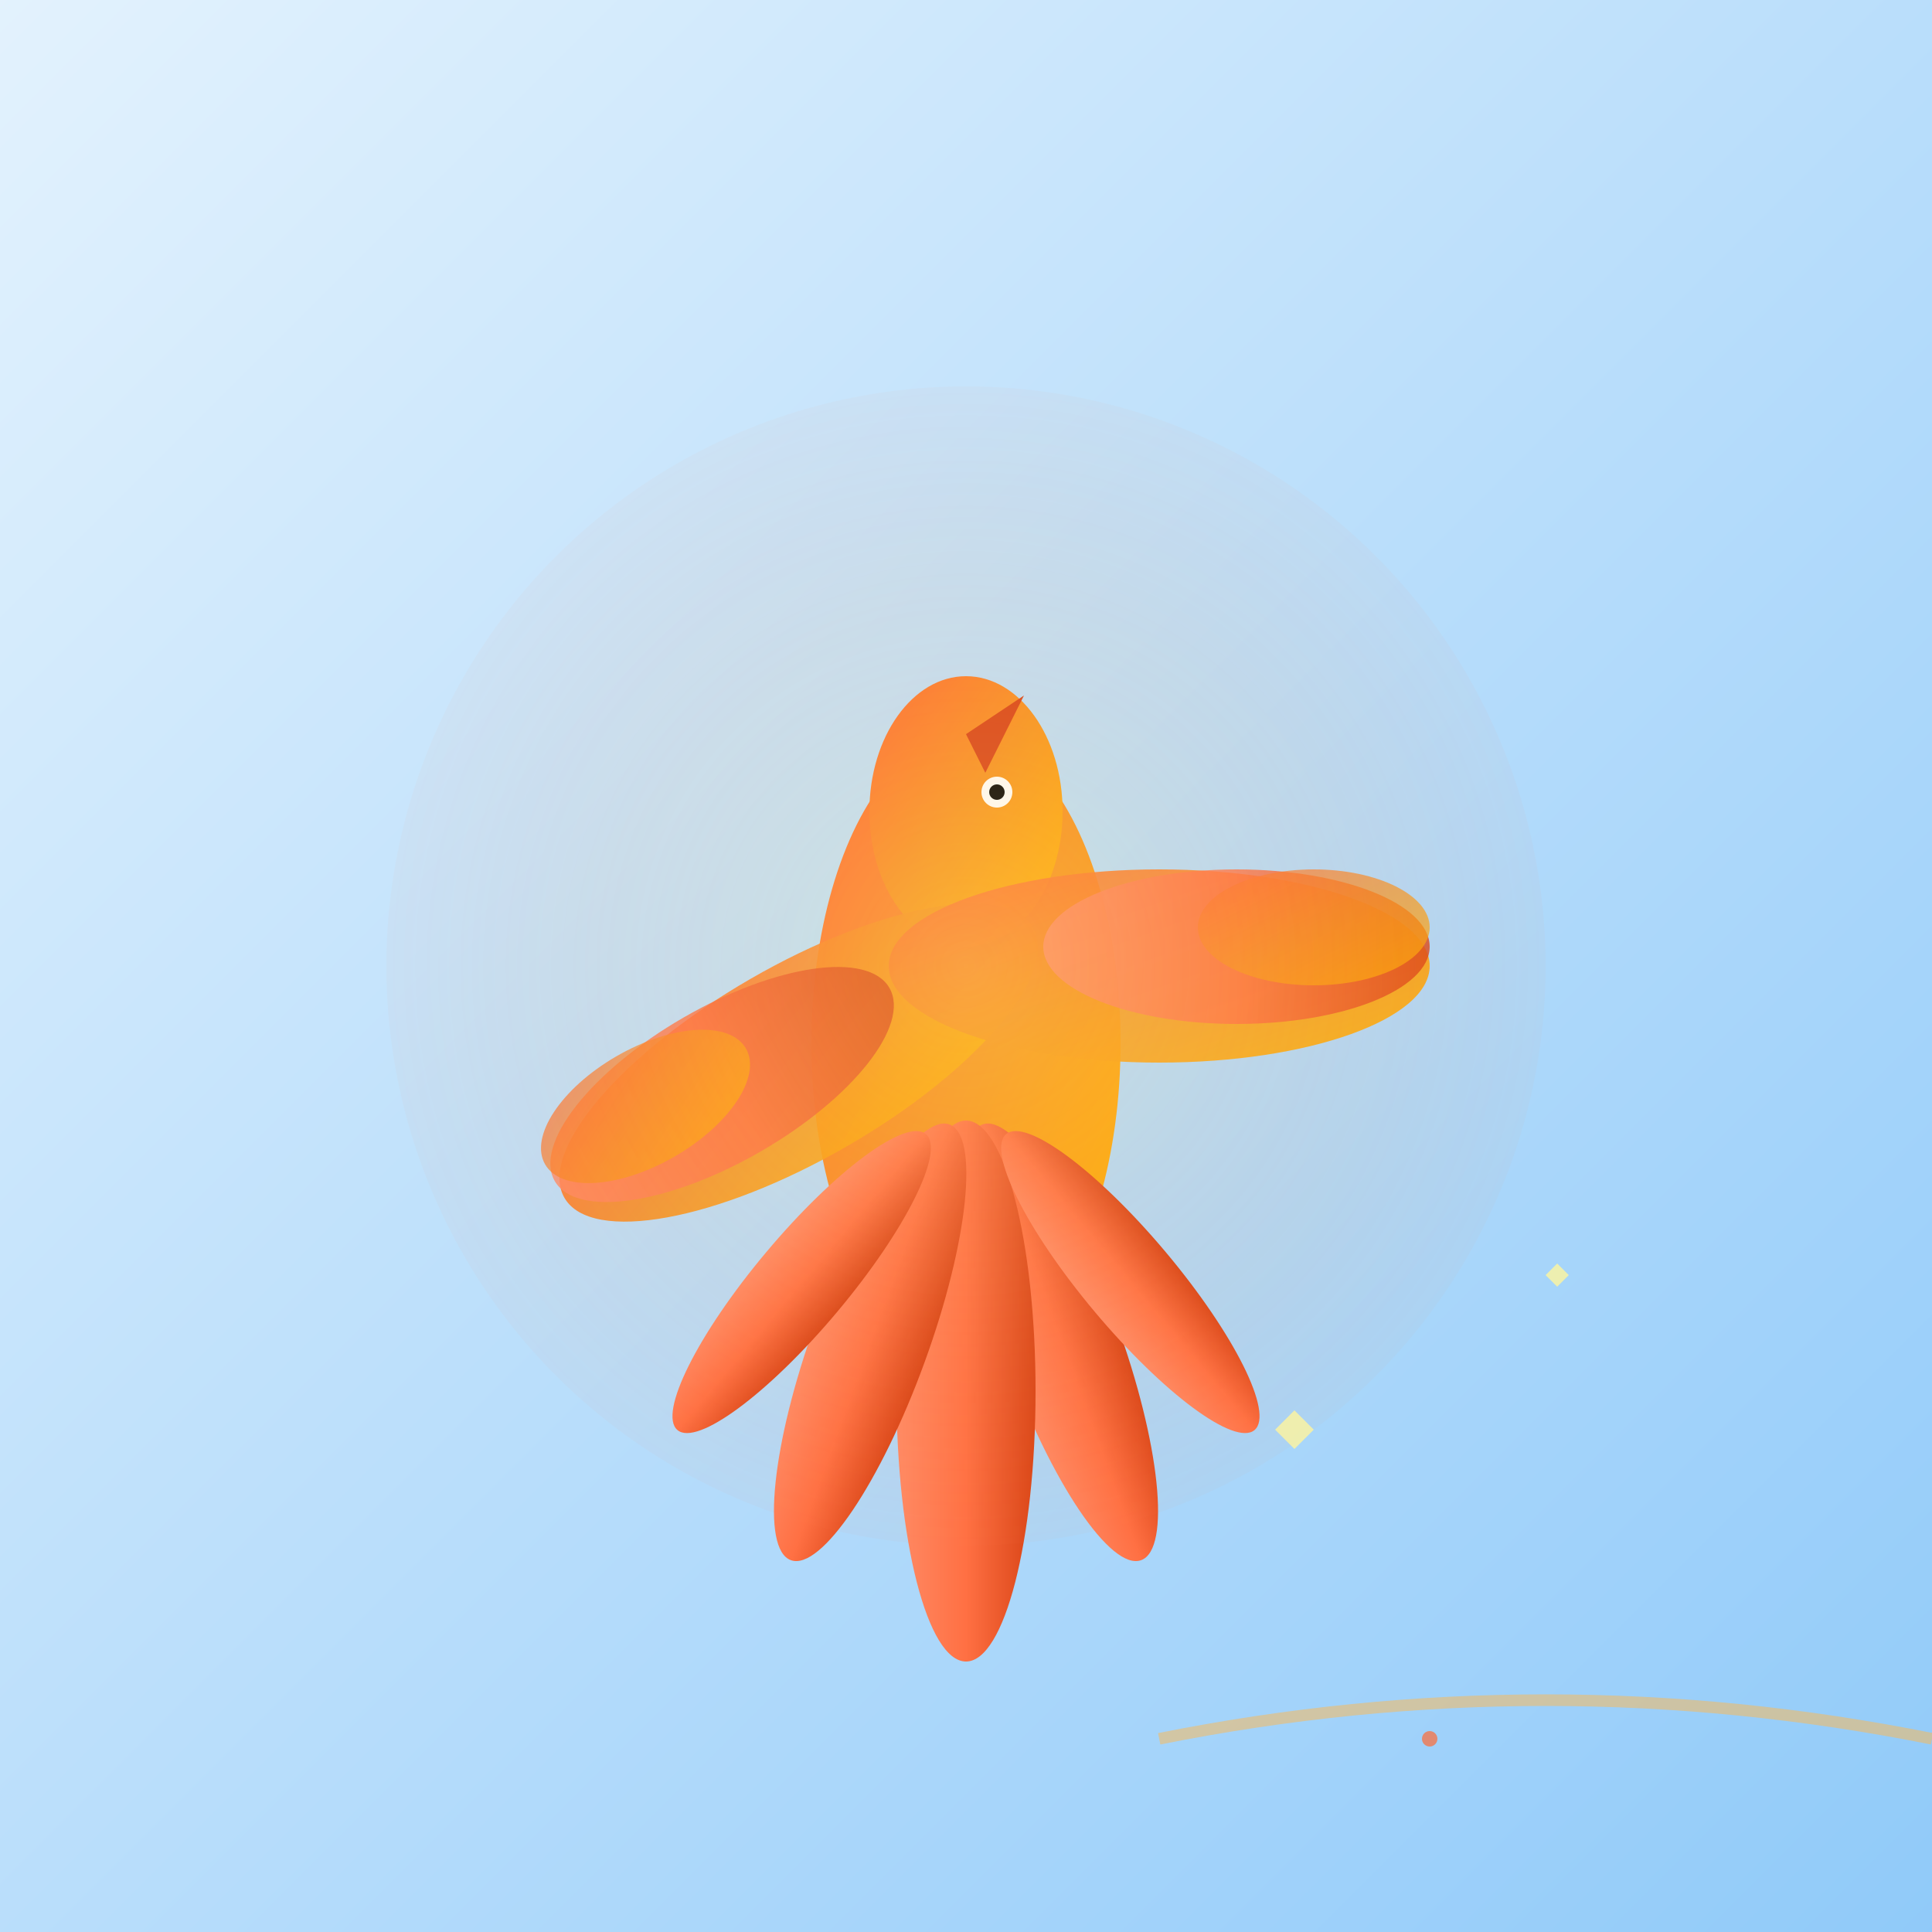 <svg xmlns="http://www.w3.org/2000/svg" width="500" height="500" viewBox="0 0 500 500">
  <rect x="0" y="0" width="500" height="500" fill="#333333" stroke="none"/>
  <defs>
    <linearGradient id="bgGrad51" x1="0%" y1="0%" x2="100%" y2="100%">
      <stop offset="0%" style="stop-color:#e3f2fd;stop-opacity:1" />
      <stop offset="100%" style="stop-color:#90caf9;stop-opacity:1" />
    </linearGradient>
    <linearGradient id="phoenixGrad51" x1="0%" y1="0%" x2="100%" y2="100%">
      <stop offset="0%" style="stop-color:#ff6b35;stop-opacity:1" />
      <stop offset="50%" style="stop-color:#f7931e;stop-opacity:1" />
      <stop offset="100%" style="stop-color:#ffb300;stop-opacity:1" />
    </linearGradient>
    <radialGradient id="fireGlow51" cx="50%" cy="50%" r="60%">
      <stop offset="0%" style="stop-color:#fff59d;stop-opacity:0.8" />
      <stop offset="100%" style="stop-color:#ff6b35;stop-opacity:0" />
    </radialGradient>
    <linearGradient id="featherGrad51" x1="0%" y1="0%" x2="100%" y2="0%">
      <stop offset="0%" style="stop-color:#ff8a65;stop-opacity:1" />
      <stop offset="50%" style="stop-color:#ff7043;stop-opacity:1" />
      <stop offset="100%" style="stop-color:#d84315;stop-opacity:1" />
    </linearGradient>
  </defs>
  
  <!-- Background -->
  <rect width="500" height="500" fill="url(#bgGrad51)"/>
  
  <!-- Soaring phoenix representing rebirth and the beginning of a new cycle at 51 -->
  <g transform="translate(250,250)">
  <!-- Phoenix body -->
  <ellipse cx="0" cy="20" rx="40" ry="80" fill="url(#phoenixGrad51)"/>
  
  <!-- Phoenix head -->
  <ellipse cx="0" cy="-40" rx="25" ry="35" fill="url(#phoenixGrad51)"/>
  
  <!-- Phoenix beak -->
  <path d="M0 -60 L15 -70 L5 -50 Z" fill="#d84315"/>
  
  <!-- Phoenix eye -->
  <circle cx="8" cy="-45" r="4" fill="#ffffff"/>
  <circle cx="8" cy="-45" r="2" fill="#000000"/>
  
  <!-- Magnificent tail feathers -->
  <g fill="url(#featherGrad51)">
  <ellipse cx="-10" cy="100" rx="15" ry="60" transform="rotate(-20)"/>
  <ellipse cx="0" cy="110" rx="18" ry="70" transform="rotate(0)"/>
  <ellipse cx="10" cy="100" rx="15" ry="60" transform="rotate(20)"/>
  <ellipse cx="-20" cy="90" rx="12" ry="50" transform="rotate(-40)"/>
  <ellipse cx="20" cy="90" rx="12" ry="50" transform="rotate(40)"/>
  
  <!-- Wing spread wide -->
  <!-- Left wing -->
  <g transform="rotate(-30)">
    <ellipse cx="-50" cy="0" rx="70" ry="25" fill="url(#phoenixGrad51)" opacity="0.9"/>
    <ellipse cx="-70" cy="-5" rx="50" ry="20" fill="url(#featherGrad51)" opacity="0.8"/>
    <ellipse cx="-90" cy="-10" rx="30" ry="15" fill="url(#phoenixGrad51)" opacity="0.7"/>
    
    <!-- Right wing -->
    <g transform="rotate(30)">
      <ellipse cx="50" cy="0" rx="70" ry="25" fill="url(#phoenixGrad51)" opacity="0.9"/>
      <ellipse cx="70" cy="-5" rx="50" ry="20" fill="url(#featherGrad51)" opacity="0.8"/>
      <ellipse cx="90" cy="-10" rx="30" ry="15" fill="url(#phoenixGrad51)" opacity="0.7"/>
    </g>
    
    <!-- Flame aura -->
    <circle cx="0" cy="0" r="150" fill="url(#fireGlow51)" opacity="0.3"/>
    </g>
  
    <!-- Fire particles rising -->
    <g fill="#ff6b35" opacity="0.7">
    <circle cx="180" cy="380" r="4"/>
    <circle cx="200" cy="360" r="3"/>
    <circle cx="190" cy="340" r="2"/>
    <circle cx="210" cy="320" r="3"/>
    
    <circle cx="320" cy="390" r="3"/>
    <circle cx="310" cy="370" r="4"/>
    <circle cx="330" cy="350" r="2"/>
    <circle cx="315" cy="330" r="3"/>
    
    <circle cx="120" cy="200" r="2"/>
    <circle cx="380" cy="180" r="3"/>
    <circle cx="100" cy="300" r="2"/>
    <circle cx="400" cy="280" r="2"/>
    </g>
  
    <!-- Wind currents showing flight -->
    <g stroke="#ffb74d" stroke-width="3" fill="none" opacity="0.5">
    <path d="M50 200 Q150 180 250 200"/>
    <path d="M250 200 Q350 180 450 200"/>
    <path d="M80 300 Q180 280 280 300"/>
    <path d="M280 300 Q380 280 480 300"/>
    </g>
  
    <!-- Trailing flame streams -->
    <g stroke="#ff8a65" stroke-width="2" fill="none" opacity="0.6">
    <path d="M220 350 Q200 370 180 390"/>
    <path d="M280 350 Q300 370 320 390"/>
    <path d="M240 360 Q235 380 230 400"/>
    <path d="M260 360 Q265 380 270 400"/>
    </g>
  
    <!-- Celestial sparkles -->
    <g fill="#fff59d" opacity="0.8">
    <path d="M80 120 L85 115 L90 120 L85 125 Z"/>
    <path d="M420 100 L425 95 L430 100 L425 105 Z"/>
    <path d="M60 350 L65 345 L70 350 L65 355 Z"/>
    <path d="M440 380 L445 375 L450 380 L445 385 Z"/>
    <path d="M150 80 L153 77 L156 80 L153 83 Z"/>
    <path d="M350 90 L353 87 L356 90 L353 93 Z"/>
    </g>
  
    <!-- Mountain peaks in distance -->
    <path d="M0 450 L80 400 L160 440 L240 410 L320 445 L400 415 L480 450 L500 440 L500 500 L0 500 Z" 
        fill="#1976d2" opacity="0.4"/>
  
    <!-- Number "51" integrated -->
    
    <!-- Kanji character 五十一 -->
    
    </g>
  </g>
</svg> 